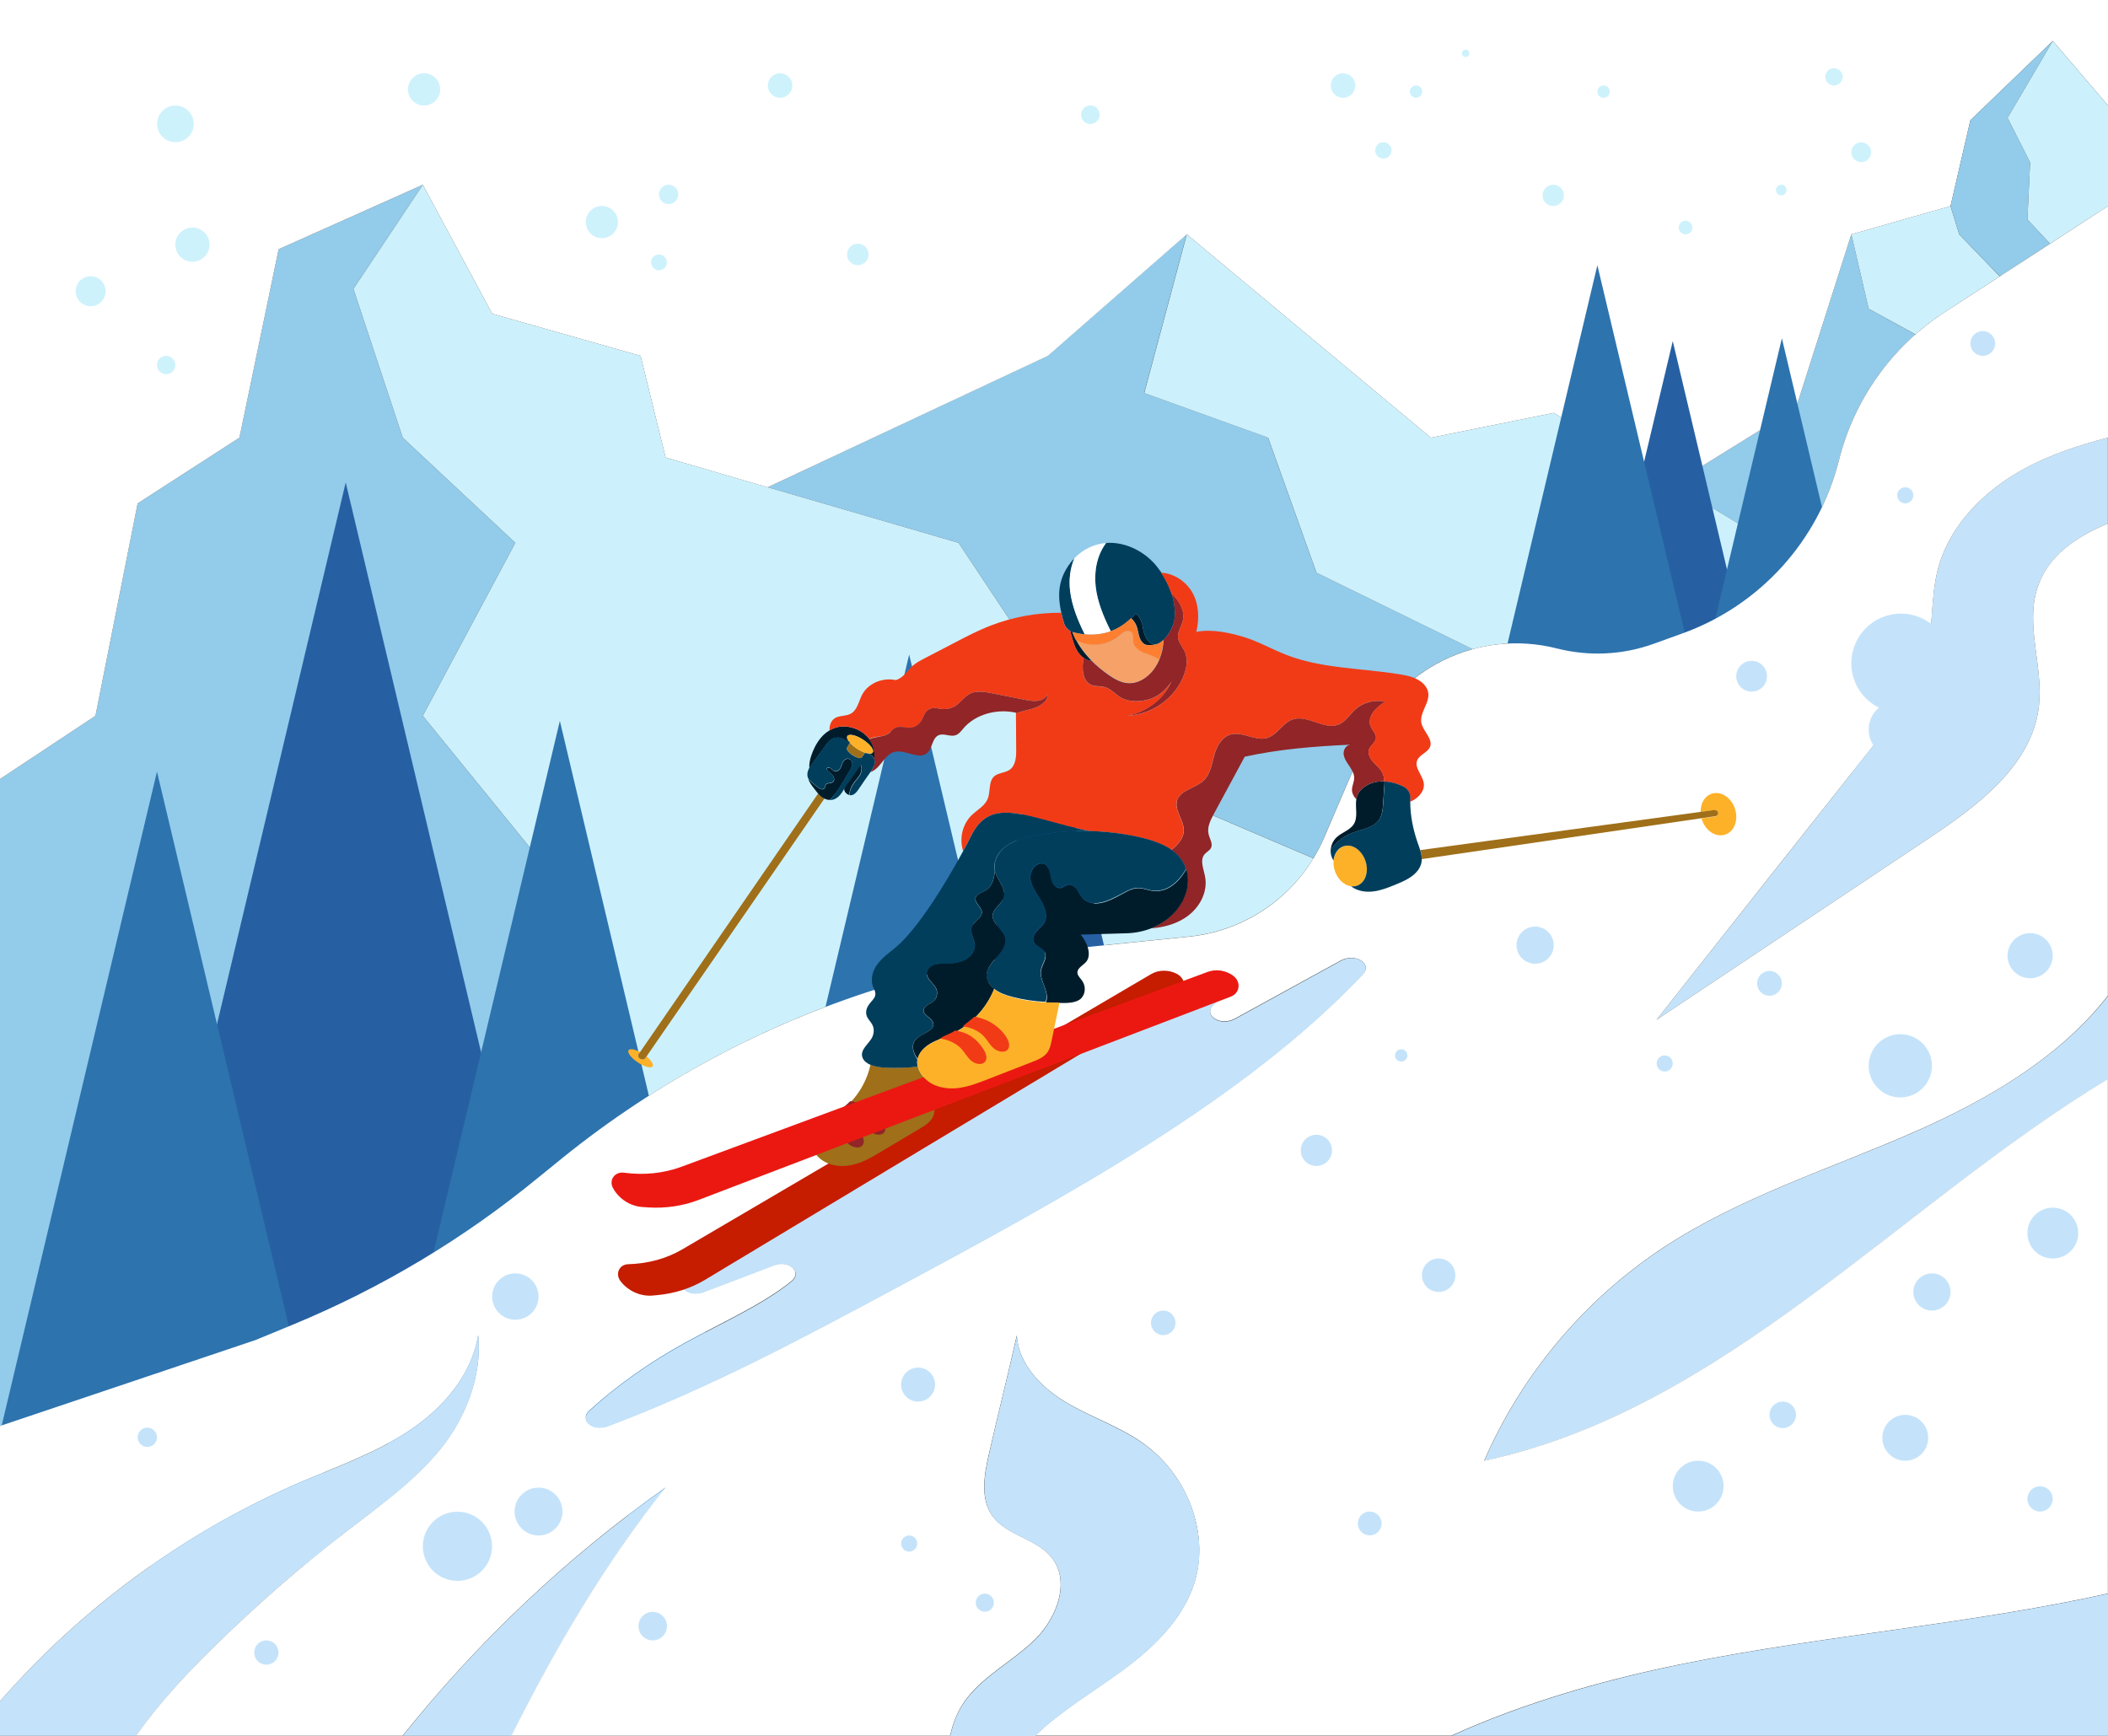 <?xml version="1.0" encoding="utf-8"?>
<!-- Generator: Adobe Illustrator 18.0.0, SVG Export Plug-In . SVG Version: 6.00 Build 0)  -->
<!DOCTYPE svg PUBLIC "-//W3C//DTD SVG 1.1//EN" "http://www.w3.org/Graphics/SVG/1.1/DTD/svg11.dtd">
<svg version="1.1" id="Layer_1" xmlns="http://www.w3.org/2000/svg" xmlns:xlink="http://www.w3.org/1999/xlink" x="0px" y="0px"
	 viewBox="0 0 1700 1400" enable-background="new 0 0 1700 1400" xml:space="preserve">
<rect x="0" y="0" width="1700" height="1400" fill="#333333" stroke="none"/>
<g>
	<defs>
		<rect id="SVGID_3_" width="1700" height="1400"/>
	</defs>
	<clipPath id="SVGID_2_">
		<use xlink:href="#SVGID_3_"  overflow="visible"/>
	</clipPath>
	<g clip-path="url(#SVGID_2_)">
		<g>
			<path fill="#93CBEA" d="M619.1,393L773,437.8l122.7,184.5l163.5,69.9c3.3-5.4,6.2-11,8.7-16.9l32.6-76
				c16.5-38.3,49.1-65.4,87.1-75.8l-126-61.7l-39-108.9l-99.9-36l34.3-128l-112,98L619.1,393z"/>
			<path fill="#93CBEA" d="M472.5,739.3L341,577.3l74.6-139.5L324.8,353L285,233l56-84l-116.3,52l-31.6,152L111,406L77,577.3l-77,51
				v521.8l206-69.3l30.3-12.5c71.4-29.5,138-69.4,197.7-118.5l13.7-11.2c14.6-12,29.7-23.5,45.1-34.4l-77.8-56L472.5,739.3z"/>
			<path fill="#CCF1FC" d="M1153.9,353L957.1,189l-34.3,128l99.9,36l39,108.9l126,61.7c21.6-6,45-6.5,68.1-0.6l0,0
				c25.7,6.5,52.8,5.3,77.8-3.7l23-8.3c35.2-12.6,65.6-34.6,88.4-63L1253,333L1153.9,353z"/>
			<path fill="#CCF1FC" d="M773,437.8L536.8,369l-20.2-82l-119.7-34L341,149l-56,84l39.8,120l90.8,84.8L341,577.3l131.5,161.9
				L415,848.2l77.8,56c62.9-44.4,132-79.4,205.3-103.7v0c53.8-17.8,109.4-29.7,165.8-35.5l95.3-9.7c41.7-4.3,78.5-27.9,100-63
				l-163.5-69.9L773,437.8z"/>
			<g>
				<polygon fill="none" points="1700,85.1 1700,85.1 1700,85.1 				"/>
				<path fill="#93CBEA" d="M1493,189l-44.6,140l-99.4,61.6l95.8,57.5c17.9-22.2,31.1-48.4,38.2-76.9v0
					c9.9-39.5,31.5-74.8,61.7-101.4L1507,249L1493,189z"/>
				<path fill="#CCF1FC" d="M1573,166.2l-80,22.8l14,60l37.7,20.7c7.3-6.5,15.1-12.4,23.4-17.8l44.6-29L1580,189L1573,166.2z"/>
				<polygon fill="#FFFFFF" points="1448.4,329 1493,189 1573,166.2 1589,97 1655.5,33 1700,85.1 1700,0 0,0 0,628.3 77,577.3 
					111,406 193.1,353 224.7,201 341,149 396.9,253 516.6,287 536.8,369 619.1,393 845.1,287 957.1,189 1153.9,353 1253,333 
					1444.8,448 1349,390.6 				"/>
				<polygon fill="#FFFFFF" points="1655.5,33 1700,85.1 1700,85.1 				"/>
				<polygon fill="#93CBEA" points="1637.2,131 1619,95 1655.5,33 1589,97 1573,166.2 1580,189 1612.8,222.9 1653.3,196.5 1635,177 
									"/>
				<polygon fill="#CCF1FC" points="1619,95 1637.2,131 1635,177 1653.3,196.5 1700,166.2 1700,85.1 1655.5,33 				"/>
			</g>
		</g>
		<polygon fill="#2660A3" points="278.8,389.1 106.1,1116 278.8,1116 451.5,1116 		"/>
		<polygon fill="#2D73AE" points="126.6,622.3 -25.5,1262.9 126.6,1262.9 278.8,1262.9 		"/>
		<polygon fill="#2D73AE" points="451.5,581.4 299.3,1222 451.5,1222 603.6,1222 		"/>
		<polygon fill="#2D73AE" points="733.2,527.9 650,878.3 733.2,878.3 816.5,878.3 		"/>
		<polygon fill="#2660A3" points="845.1,572.1 761.8,922.5 845.1,922.5 928.3,922.5 		"/>
		<polygon fill="#2660A3" points="1349,275.1 1265.8,625.4 1349,625.4 1432.2,625.4 		"/>
		<polygon fill="#2D73AE" points="1288.2,213.9 1205,564.3 1288.2,564.3 1371.5,564.3 		"/>
		<polygon fill="#2D73AE" points="1437,272.8 1353.8,623.2 1437,623.2 1520.2,623.2 		"/>
	</g>
	<path clip-path="url(#SVGID_2_)" fill="#C4E3FA" d="M172.2,1328.6c33.6-33.1,69.2-64.1,106.5-92.9c26.2-20.2,53.5-39.5,74.8-64.8
		c21.3-25.3,35.7-61.3,32.1-94.1c-5.1,32.3-28.6,59.2-55.8,77.3c-27.3,18.1-58.5,29-88.6,41.9C149,1235.7,66.1,1296.6,0,1372.1v27.9
		h109.8C127.8,1374.1,149.7,1350.8,172.2,1328.6z"/>
	<path clip-path="url(#SVGID_2_)" fill="#C4E3FA" d="M1562.6,460c-6,23.7-3.3,48.9-9.8,72.4c-6.7,24-22.5,44.3-38,63.8
		c-59.6,75.4-119.2,150.9-178.9,226.3c73.1-48.7,146.2-97.5,219.3-146.2c39.9-26.6,83.7-59.2,89.1-106.9
		c3.6-31.7-11.1-64.7-1.3-95.1c8.4-25.8,31-41.3,56.9-52.1V353c-23,5.9-45.6,13.3-66.5,24.5C1600.6,395.1,1571.7,423.8,1562.6,460z"
		/>
	<path clip-path="url(#SVGID_2_)" fill="#C4E3FA" d="M1546.6,911.8c-69,30.6-142.3,53-205.3,94.6
		c-63.3,41.7-114.1,102.2-144.3,171.8c193.5-41.5,333.9-205.6,503.1-307.9v-67.2C1661.7,852.3,1604.4,886.1,1546.6,911.8z"/>
	<path clip-path="url(#SVGID_2_)" fill="#C4E3FA" d="M324.8,1400h87.7c35.5-70.6,74.9-138.8,124.4-200.2
		C457.2,1256.1,385.6,1323.8,324.8,1400z"/>
	<path clip-path="url(#SVGID_2_)" fill="#FFFFFF" d="M1196.9,1178.1c30.2-69.6,81-130,144.3-171.8c63-41.5,136.3-64,205.3-94.6
		c57.8-25.6,115.1-59.4,153.4-108.7V422.2c-25.9,10.8-48.6,26.2-56.9,52.1c-9.8,30.4,4.9,63.4,1.3,95.1
		c-5.4,47.7-49.2,80.3-89.1,106.9c-73.1,48.7-146.2,97.5-219.3,146.2c59.6-75.4,119.2-150.9,178.9-226.3
		c15.5-19.6,31.3-39.8,38-63.8c6.6-23.5,3.8-48.7,9.8-72.4c9.1-36.2,38-64.9,70.9-82.5c20.9-11.2,43.5-18.6,66.5-24.5V166.2
		l-131.9,85.7c-42.4,27.6-72.8,70.2-85.1,119.3v0c-16.2,64.8-63.7,117.3-126.6,139.8l-23,8.3c-25,9-52.1,10.2-77.8,3.7l0,0
		c-63.5-16.2-129.3,16.3-155.1,76.5l-32.6,76c-19.1,44.4-60.7,75-108.7,79.9l-95.3,9.7c-56.4,5.8-112,17.7-165.8,35.5v0
		c-91.3,30.2-176.2,77-250.4,138.1L434,949.8c-59.7,49.1-126.3,89-197.7,118.5l-30.3,12.5L0,1150.1v222
		c66.1-75.6,149-136.4,241.2-176.2c30.1-12.9,61.3-23.8,88.6-41.9c27.3-18.1,50.7-45,55.8-77.3c3.6,32.9-10.8,68.8-32.1,94.1
		c-21.3,25.3-48.6,44.6-74.8,64.8c-37.3,28.8-72.9,59.8-106.5,92.9c-22.6,22.2-44.4,45.5-62.5,71.4h215
		c60.9-76.2,132.4-143.9,212-200.2c-49.4,61.4-88.9,129.6-124.4,200.2h353.9c2.4-11.1,6.8-21.4,13.1-29.7
		c15-19.5,38.1-30.9,55.6-48.2s28.5-46.7,13.2-65.9c-12.3-15.4-36.5-17.6-47.9-33.7c-9.9-14-6.5-33-2.7-49.7
		c7-30.8,15.6-65,22.5-95.7c1.3,23.7,20.4,42.8,40.9,54.7c20.5,12,43.7,19.4,62.7,33.6c21,15.6,36,39.1,41.4,64.7
		c2.6,12.3,2.9,25.2,0.5,37.5c-6.6,33.2-32.4,59.1-59.7,79.2c-23.8,17.6-49.9,32.6-71,53.1h335.7c60-27.2,125-45.6,189.6-58.5
		c112.6-22.5,228-31.4,339.8-56.1V870.2C1530.8,972.5,1390.4,1136.6,1196.9,1178.1z M1099,785.7
		c-95.1,100.6-238.4,178.8-377.4,253.4c-74.4,39.9-149.5,80.2-231.4,111c-12.2,4.6-23.3-4.8-14.9-12.5
		c22.5-20.5,48.9-39.2,78.1-55.2c28.6-15.7,61.5-30.3,84.7-49c9.4-7.7-1.8-17.7-14.4-12.9c-18.7,7.1-37.4,14.3-56.1,21.4
		c-13.6,5.2-24.7-6.6-13-13.9c81.6-50.7,165.2-103.2,249-148.4c52.2-28.1,105.3-55.4,159.3-81.7c12-5.8,25.1,3.3,16.6,11.5
		c-0.3,0.3-0.6,0.6-0.9,0.9c-8.7,8.6,5.5,17.7,17.3,11.2l85.5-46.9C1093,768.5,1107.1,777.2,1099,785.7z"/>
	<path clip-path="url(#SVGID_2_)" fill="#C4E3FA" d="M1170.6,1400H1700v-114.7c-111.9,24.7-227.3,33.6-339.8,56.1
		C1295.6,1354.4,1230.6,1372.8,1170.6,1400z"/>
	<path clip-path="url(#SVGID_2_)" fill="#C4E3FA" d="M1081.4,774.9L996,821.8c-11.9,6.5-26-2.6-17.3-11.2c0.3-0.3,0.6-0.6,0.9-0.9
		c8.4-8.3-4.7-17.4-16.6-11.5c-54,26.3-107.1,53.6-159.3,81.7c-83.8,45.2-167.4,97.7-249,148.4c-11.7,7.3-0.6,19.1,13,13.9
		c18.7-7.1,37.4-14.3,56.1-21.4c12.6-4.8,23.9,5.2,14.4,12.9c-23.1,18.7-56.1,33.3-84.7,49c-29.2,16-55.6,34.6-78.1,55.2
		c-8.5,7.7,2.7,17.1,14.9,12.5c81.8-30.8,157-71.1,231.4-111c138.9-74.6,282.3-152.7,377.4-253.4
		C1107.1,777.2,1093,768.5,1081.4,774.9z"/>
	<path clip-path="url(#SVGID_2_)" fill="#C4E3FA" d="M965.6,1267.7c2.5-12.4,2.1-25.2-0.5-37.5c-5.3-25.6-20.3-49.1-41.4-64.7
		c-19.1-14.1-42.2-21.6-62.7-33.6c-20.5-12-39.6-31-40.9-54.7c-7,30.8-15.6,65-22.5,95.7c-3.8,16.7-7.1,35.7,2.7,49.7
		c11.4,16.1,35.6,18.3,47.9,33.7c15.3,19.2,4.3,48.6-13.2,65.9s-40.6,28.7-55.6,48.2c-6.4,8.3-10.7,18.6-13.1,29.7h68.6
		c21.1-20.5,47.2-35.6,71-53.1C933.1,1326.8,959,1300.9,965.6,1267.7z"/>
	<g clip-path="url(#SVGID_2_)">
		<path fill="#C61C00" d="M928.4,785.6l-378.1,222c-12.8,7.5-27.8,11.6-43.6,12h0c-7.4,0.2-10.8,7.8-6.2,13.8l0,0
			c6.1,7.9,16.1,12.3,25.7,11.5l4.3-0.4c13.6-1.3,26.4-5.4,37.6-12l382.4-230.1c6.7-4,5.8-13.4-1.7-17.1h0
			C942.3,782,934.4,782.1,928.4,785.6z"/>
		<path fill="#FDB128" d="M506.9,847c1.1-1.5,4.9-0.8,9.3,1.5l-0.9,1.3c-0.9,1.3-0.4,3.1,1,4.1v0c1.4,1,3.3,0.7,4.2-0.6l0.9-1.3
			c3.8,3.2,5.9,6.5,4.9,8c-1.3,1.9-6.7,0.4-12-3.2C509,853.3,505.7,848.9,506.9,847z"/>
		<path fill="#9F6F19" d="M516.3,853.9L516.3,853.9c-1.4-1-1.9-2.8-1-4.1l0.9-1.3l143.5-208.4c1.4,1.7,3.2,3.1,5.2,3.9L521.4,852
			l-0.9,1.3C519.6,854.6,517.8,854.9,516.3,853.9z"/>
		<path fill="#FDB128" d="M1385.6,655.5c-0.3-1.4-1.8-2.3-3.4-2.1l-10.7,1.5c-0.2-7.8,4.2-14.3,10.9-15.2c7.7-1.1,15.5,5.6,17.4,15
			c1.9,9.4-2.8,17.9-10.6,18.9c-7.3,1-14.6-4.9-17-13.5l11-1.6C1384.8,658.2,1385.9,656.9,1385.6,655.5z"/>
		<path fill="#9F6F19" d="M1145.4,685.6l226.1-30.8l10.7-1.5c1.6-0.2,3.1,0.7,3.4,2.1c0.3,1.4-0.8,2.7-2.4,2.9l-11,1.6l-225.6,33
			C1146.7,690.6,1146.2,688.1,1145.4,685.6z"/>
		<path fill="#9F6F19" d="M740.2,860.2c1.3,5.2,5.3,10.2,10.4,13.2c1.2,0.7,2.4,1.3,3.6,1.8c-0.1,5.3-0.2,10.6-0.3,15.8
			c-0.1,3.2-0.1,6.5-1.4,9.5c-2,4.5-6.7,7.4-11.1,10c-10.6,6.3-21.1,12.5-31.6,18.8c-6.2,3.7-12.5,7.4-19.7,9.5
			c-7.1,2.1-15.3,2.4-22.6-0.6c-7.3-3-13.3-9.9-13.4-17c-0.1-5.5,3.2-10.3,7.3-13.8c4.1-3.5,9.1-6.1,13.7-9.2
			c13.8-9.3,23.4-23.5,26.9-39.5c3.8,1.6,8.4,2.1,11.8,2.3C722.7,861.4,731.5,861.2,740.2,860.2z"/>
		<path fill="#001C2B" d="M865.3,510.7c3.3,8.2,8.6,15.7,15.1,22.3c-1,0-2-0.2-3-0.6c-3.9-1.3-6.9-4.4-8.9-7.8
			c-2-3.4-3-7.2-4.1-10.9c-0.5-1.6-0.9-3.3-1.4-4.9c0.6,0.3,1.2,0.6,1.8,0.8C865.1,510,865.2,510.4,865.3,510.7z"/>
		<path fill="#001C2B" d="M922.4,519.1c-2.2-1.7-3.3-4.3-3.9-6.9c-0.7-2.6-1-5.2-2-7.7c-0.9-2.2-2.4-4.2-4.2-5.9
			c1.2-1.2,2.4-2.4,3.5-3.7c4.2,2.7,5.5,8.2,6.1,12.4c0.4,2.4,1.1,4.7,2.3,6.9c2.7,5,6,6.2,9.1,5.2c0,0,0,0.1,0,0.1
			C928.5,520.5,924.5,520.8,922.4,519.1z"/>
		<path fill="#003E5C" d="M947,500.7c-0.7,4-4.2,11-8.5,15.3c-1.6,1.6-3.4,2.8-5.2,3.4c-3.2,1-6.4-0.2-9.1-5.2
			c-1.2-2.2-1.9-4.5-2.3-6.9c-0.6-4.2-1.9-9.7-6.1-12.4c-1.1,1.3-2.3,2.5-3.5,3.7c-4.7,4.5-10.2,8.2-16.4,10.5
			c-5.8-11.5-10.8-23.5-12.2-36c-1.4-12.3,1-25.3,8.4-35.2c15-1.1,30.3,6.5,39.9,17.8c1.6,1.9,3.1,4,4.6,6.1
			C944.2,473.5,949.1,487.8,947,500.7z"/>
		<path fill="#003E5C" d="M874.8,511.6c-3-0.3-6.1-0.8-9-1.6c-0.3-0.1-0.6-0.2-0.8-0.3c-0.6-0.2-1.2-0.5-1.8-0.8
			c-2.5-1.4-4.3-3.7-5.1-6.3c-0.8-2.8-1.6-5.6-2.2-8.4c-2.1-9.3-2.7-18.5,0.4-27.5c2.1-6,5.6-11.7,10.1-16.4
			c-3.4,8.2-4.4,17.5-3.4,26.4C864.5,488.8,869.2,500.4,874.8,511.6z"/>
		<path fill="#FFFFFF" d="M883.5,473.1c1.5,12.5,6.5,24.5,12.2,36c-1.8,0.7-3.6,1.2-5.4,1.6c-5,1.1-10.3,1.4-15.5,0.9
			c-5.6-11.2-10.3-22.8-11.8-34.9c-1.1-8.9-0.1-18.2,3.4-26.4c5.7-5.9,13-10.2,21.4-11.8c1.4-0.3,2.7-0.4,4.1-0.5
			C884.5,447.8,882.1,460.9,883.5,473.1z"/>
		<path fill="#001C2B" d="M702.5,598.2c2.4,4.2,3.2,9.1,2.5,13.7c-0.8-1.7-2.3-3-4-4.1c1.3,0.1,2.4-0.2,2.8-0.9
			c1.4-2-2-6.6-7.7-10.3c-5.6-3.7-11.3-5-12.7-3c-0.8,1.1,0,3.1,1.7,5.2l-4.5-2.5c-3.5-2-7.9-1.8-10.9,0.6c-0.9,0.8-1.8,1.6-2.5,2.6
			c-4,5.5-8.1,11-12.1,16.5c-0.8,1.1-1.7,2.3-2.4,3.5c-0.3-3.4,0.5-7,1.6-10.2c2.7-8,7.3-15.9,14.6-20.2c1.5-0.9,3-1.6,4.7-2.2
			C684.1,583.6,697.1,588.7,702.5,598.2z"/>
		<path fill="#FDB128" d="M1085.3,682.1c7.2-1,14.6,5.5,16.6,14.5c2,9-2.3,17.2-9.4,18.2c-0.9,0.1-1.8,0.1-2.8,0
			c-6.2-0.7-12-6.7-13.8-14.5c-0.5-2.2-0.6-4.3-0.4-6.3C1076.2,687.8,1079.9,682.9,1085.3,682.1z"/>
		<path fill="#9F6F19" d="M697.6,607.1l-2.6,3.7c-0.8,1.2-4.2,0.4-7.5-1.8c-3.3-2.2-5.3-4.9-4.5-6.1l2.6-3.7
			c1.4,1.5,3.3,3.2,5.5,4.6C693.3,605.3,695.6,606.4,697.6,607.1z"/>
		<path fill="#FDB128" d="M683.4,593.6c1.4-2,7.1-0.7,12.7,3c5.6,3.7,9.1,8.3,7.7,10.3c-0.5,0.7-1.5,1-2.8,0.9c-1,0-2.1-0.3-3.4-0.7
			c-2-0.7-4.3-1.7-6.5-3.2c-2.3-1.5-4.1-3.1-5.5-4.6c-0.1-0.2-0.3-0.3-0.4-0.5C683.4,596.7,682.6,594.7,683.4,593.6z"/>
		<g>
			<path fill="#912527" d="M954.7,669.6c0-8.3-8.1-16.5-5.3-24.4c2.8-7.9,14.3-9.4,20.8-15.2c5.9-5.3,7.1-13.5,9.1-20.9
				c2-7.4,6.4-15.5,14.6-17c9-1.6,18.3,5.4,27.2,3.3c9.2-2.1,13.1-12.9,22.2-15.4c11.5-3.2,24.3,8.4,35.6,4.6
				c6.2-2.1,9.5-8.2,14.2-12.5c6.2-5.6,15.1-7.9,23.9-6.3c-3.5,2.5-7.1,5.1-9.6,8.5c-2.5,3.4-3.7,7.8-2,11.6c1.4,3.2,4.6,6,4.3,9.4
				c-0.3,3.5-4.4,5.8-5.6,9.1c-1.2,3.3,0.7,7,3.1,9.8c2.4,2.8,5.5,5.2,7.3,8.4c1.4,2.4,1.9,5,1.8,7.6c-0.9,0-1.7-0.1-2.6,0
				c-8.5,0.3-17.1,4.9-19.4,12.3c-0.2,0.7-0.4,1.4-0.5,2.1c-2.1-2.1-3.4-4.6-3.5-7.3c-0.1-3.5,1.9-6.7,1.8-10.2
				c-0.1-3.4-2.1-6.5-4-9.4c-2-2.9-4.1-6-4.5-9.3c-0.4-3.4,1.6-7.2,5.3-7.8c-29,1.3-57.4,3.6-85.1,9.7c-8.2,15.5-16.8,30.9-25,46.3
				c-2.7,5.1-5.5,10.7-4.1,16.3c0.9,3.7,3.6,7.6,1.9,11c-1.1,2.1-3.5,3.2-5.1,5c-4,4.6-1,11.5,0.2,17.4c3,14-5.4,28.1-18.2,35.3
				c-7.5,4.3-16.3,6.5-25.3,7.1c10.5-4.1,19.3-11.3,24.8-20.9c0.5-0.9,1-1.8,1.4-2.7c4.7-9.9,5-22.2-1.6-31.7
				c-2.2-3.1-5-5.7-8.1-7.9C950,681.2,954.7,676,954.7,669.6z"/>
			<path fill="#912527" d="M952.9,503.6c-1.5,3.7-3.5,7.5-2.8,11.4c0.7,3.6,3.4,6.6,5.1,10c2.2,4.7,2.2,10,1,14.8
				c-5.1,20.2-24.5,36.2-47,37.4c15.9-3.1,29.6-13.8,35.6-27.7c-4.7,7.2-11.3,13.1-20.1,15c-7.8,1.7-16.6,1.6-23.1-3.5
				c-3.5-2.7-6.8-5.9-11.1-7c-3.1-0.8-6.4-0.4-9.5-1.3c-8.5-2.7-8.7-15-7-22.1c1.1,0.7,2.2,1.4,3.4,1.8c1,0.3,2,0.5,3,0.6
				c4.1,4.2,8.8,7.9,13.7,11.4c4.6,3.2,9.8,6.2,15.6,6.6c8.5,0.5,16-4.8,20.7-11.1c5.2-7,7.7-15.4,8-23.9c4.4-4.3,7.9-11.3,8.5-15.3
				c1.2-7,0.2-14.5-2.1-21.8c1.8,1.5,3.4,3.3,4.8,5.2C953.9,490.3,955.8,496.7,952.9,503.6z"/>
			<path fill="#F13B17" d="M669,588.3c-0.1-3.5,1.3-7.2,4.3-9.1c3.6-2.2,8.6-1.5,12.4-3.4c5.7-2.8,6.7-10,9.5-15.4
				c4.7-9.1,16.3-14.2,27.1-11.9c6.2-1.6,9-7.3,13.6-11.4c3-2.7,6.7-4.6,10.4-6.5c7.7-4,15.4-8,23.1-12c9.7-5.1,19.5-10.2,29.9-14.2
				c17.7-6.8,37-10.3,56.5-10.2c0.6,2.8,1.4,5.6,2.2,8.4c0.8,2.6,2.6,4.9,5.1,6.3c0.5,1.6,0.9,3.3,1.4,4.9c1,3.7,2.1,7.5,4.1,10.9
				c1.3,2.3,3.2,4.4,5.4,6c-1.8,7.1-1.6,19.4,7,22.1c3,1,6.4,0.6,9.5,1.3c4.3,1.1,7.7,4.3,11.1,7c6.5,5,15.2,5.2,23.1,3.5
				c8.9-1.9,15.4-7.8,20.1-15c-6,14-19.7,24.6-35.6,27.7c22.5-1.2,41.9-17.3,47-37.4c1.2-4.9,1.3-10.2-1-14.8
				c-1.6-3.4-4.4-6.4-5.1-10c-0.7-3.9,1.2-7.7,2.8-11.4c2.9-6.9,1-13.3-3.3-19.5c-1.4-1.9-3-3.7-4.8-5.2c-2-6-4.9-11.8-8.5-17.1
				c10.2,0.4,20,7,25,15.5c5.7,9.8,6,21.6,3.5,32.2c12.1-2.4,26.7,0.6,38.7,4.3c11.7,3.6,22.3,9.8,33.7,14.2
				c28.5,11.2,60.5,10.7,91.3,15.7c4.9,0.8,9.9,1.7,14.2,4c4.4,2.2,8.1,5.9,9,10.3c1.8,8.6-7.2,16.6-5.4,25.1
				c1.5,6.8,9.6,12.9,6.9,19.3c-1.9,4.4-8.2,6.1-10.2,10.5c-2.7,6,4.2,12.1,5.2,18.6c0.9,6-3.8,11.6-9.6,14.4
				c-0.5,0.2-0.9,0.4-1.4,0.6c0-1,0-2.1,0.1-3.1c0.2-4-2.3-7.7-6.3-9.5c-4.7-2.1-9.7-3.5-14.8-3.8c0.1-2.6-0.4-5.1-1.8-7.6
				c-1.8-3.2-4.8-5.6-7.3-8.4c-2.4-2.8-4.3-6.5-3.1-9.8c1.2-3.3,5.2-5.6,5.6-9.1c0.3-3.4-2.9-6.2-4.3-9.4c-1.6-3.9-0.4-8.3,2-11.6
				c2.5-3.4,6-6,9.6-8.5c-8.8-1.6-17.7,0.6-23.9,6.3c-4.7,4.3-7.9,10.4-14.2,12.5c-11.3,3.9-24.1-7.8-35.6-4.6
				c-9.1,2.5-13,13.3-22.2,15.4c-8.9,2.1-18.2-5-27.2-3.3c-8.2,1.5-12.6,9.6-14.6,17c-2,7.4-3.2,15.6-9.1,20.9
				c-6.5,5.8-18,7.3-20.8,15.2c-2.8,7.8,5.3,16,5.3,24.4c0,6.4-4.6,11.6-10,15.8c-7.3-5.1-16.6-8.1-25.6-10.1
				c-13.3-3-26.9-4.7-40.4-5c-49.8-10.2-78.6-29.2-95.2,3.4c-1.9,3.7-4.2,8.1-6.7,12.8c-3.2-10.3-0.6-21.9,7.2-29.3
				c4.3-4.1,10.2-7.2,12.5-12.6c2.7-6.2,0.4-14.7,5.9-18.9c3.2-2.4,7.9-2.4,11.4-4.5c5.4-3.3,5.9-10.5,5.8-16.7
				c-0.1-9.7-0.2-19.5-0.2-29.2c3.5-1.5,7.6-2.3,11.3-3.2c6.9-1.7,14.6-5.8,14.4-12.6c-1,3.2-4.5,5.2-8.1,5.7
				c-3.6,0.5-7.2-0.2-10.8-0.9c-8.7-1.7-17.5-3.4-26.2-5.2c-5.6-1.1-11.7-2.2-16.8,0c-5.1,2.2-8.1,7.4-12.7,10.3
				c-4,2.6-9.3,3.1-14.1,1.9c-5-1.2-10,1.5-11.3,6c-0.1,0.3-0.2,0.6-0.3,1c-1.5,4.3-5.2,8.2-10,8.7c-4.1,0.4-8.5-1.5-12.2,0
				c-2.6,1.1-4.2,3.5-6.5,5c-2.8,1.7-6.4,1.8-9.7,2.4c-1.9,0.3-3.6,0.8-5.3,1.5c-6.1-8-17.7-12-27.2-9c-1.7,0.5-3.3,1.3-4.7,2.2
				C669,588.8,669,588.6,669,588.3z"/>
			<path fill="#912527" d="M716,592c2.4-1.4,3.9-3.9,6.5-5c3.7-1.5,8.2,0.4,12.2,0c4.8-0.5,8.5-4.4,10-8.7c0.1-0.3,0.2-0.6,0.3-1
				c1.3-4.6,6.3-7.3,11.3-6c4.8,1.2,10.1,0.6,14.1-1.9c4.6-3,7.6-8.1,12.7-10.3c5.1-2.2,11.2-1.1,16.8,0c8.7,1.7,17.4,3.4,26.2,5.2
				c3.6,0.7,7.2,1.4,10.8,0.9c3.6-0.5,7-2.5,8.1-5.7c0.3,6.8-7.5,10.9-14.4,12.6c-3.7,0.9-7.8,1.8-11.3,3.2c0-0.2,0-0.4,0-0.5
				c-15.5-3.5-32.9,1.4-42.4,12.7c-1.9,2.2-3.7,4.8-6.7,5.6c-4,1.1-8.6-1.6-12.6-0.4c-6.2,2-5.3,11.2-10.4,15
				c-6.7,4.9-16.9-3.1-25.3-1.4c-8.3,1.7-10.9,11.9-18.3,15.7c-0.5,0.3-1.1,0.5-1.6,0.7c0.1-0.2,0.3-0.4,0.4-0.6
				c1.9-2.8,3.9-6.1,2.7-9.4c-0.1-0.2-0.2-0.3-0.2-0.5c0.7-4.6-0.1-9.4-2.5-13.7c-0.5-0.8-1-1.6-1.5-2.3c1.7-0.7,3.5-1.2,5.3-1.5
				C709.6,593.8,713.2,593.8,716,592z"/>
		</g>
		<g>
			<path fill="#F5A167" d="M902.9,512.7c1.4-1.2,2.7-2.5,4.4-3.3c1.7-0.8,4-0.9,5.4,0.3c2.3,1.9,1.1,5.3,1.5,8
				c0.6,4.2,4.8,7.1,8.9,8.8c4,1.7,8.5,2.7,11.9,5.2c-1.2,2.8-2.7,5.5-4.5,8c-4.6,6.3-12.2,11.6-20.7,11.1c-5.8-0.4-11-3.4-15.6-6.6
				c-4.9-3.4-9.5-7.2-13.7-11.4c-5.1-5.1-9.5-10.8-12.7-17c3.6,2,7.7,3.2,11.8,3.7C888,520.6,896.8,518,902.9,512.7z"/>
			<path fill="#FF7F30" d="M864.9,509.7c0.3,0.1,0.5,0.2,0.8,0.3c3,0.8,6,1.4,9,1.6c5.2,0.5,10.4,0.2,15.5-0.9
				c1.9-0.4,3.7-0.9,5.4-1.6c6.2-2.3,11.8-6,16.4-10.5c1.9,1.6,3.3,3.7,4.2,5.9c1,2.5,1.3,5.1,2,7.7c0.7,2.6,1.8,5.2,3.9,6.9
				c2.2,1.7,6.1,1.5,10.9,0.4c0,0,0-0.1,0-0.1c1.8-0.5,3.5-1.8,5.2-3.4c-0.2,5.4-1.3,10.8-3.5,15.8c-3.5-2.5-7.9-3.6-11.9-5.2
				c-4.2-1.7-8.4-4.7-8.9-8.8c-0.4-2.8,0.8-6.1-1.5-8c-1.4-1.2-3.7-1.1-5.4-0.3c-1.7,0.8-3,2.1-4.4,3.3c-6.2,5.3-14.9,7.9-23.3,7
				c-4.1-0.4-8.2-1.7-11.8-3.7c-0.9-1.7-1.7-3.5-2.4-5.3C865.2,510.4,865.1,510,864.9,509.7z"/>
		</g>
		<g>
			<path fill="#001C2B" d="M839.6,782.5c1-5.1,5.7-10.2,2.7-14.9c-2-3-6.4-4.2-8.2-7.2c-1.8-3-0.4-6.6,1.8-9.1
				c2.1-2.5,5-4.6,6.5-7.5c2.8-5.3,0.3-12-2.9-17.5c-3.3-5.5-7.4-10.8-8.4-16.9c-0.9-6.1,3.1-13.2,9.7-12.9
				c4.4,0.2,6.2,6.8,6.8,10.9c0.6,4.1,3.1,9.4,7.5,8.9c2.4-0.3,4.1-2.4,6.5-2.7c3-0.5,5.8,1.9,7.4,4.4c1.6,2.5,2.7,5.3,5,7.3
				c10.3,8.6,25.3-1.4,33.8-5.8c2.7-1.4,5.6-2.8,8.8-3.1c3.4-0.3,6.8,0.7,10.2,1.6c13.1,3.3,23.4-5.5,29.9-17
				c2.5,7.9,1.4,16.7-2.1,24.1c-0.4,0.9-0.9,1.9-1.4,2.7c-5.4,9.6-14.2,16.7-24.8,20.9c-6.1,2.4-12.8,3.8-19.8,4
				c-12.4,0.4-24.8,0.8-37.1,1.1c4.9,5.5,9.5,16.5,4.2,22.2c-2.6,2.8-7.1,4.9-6.8,8.7c0.2,2.4,2.4,4.2,3.8,6.3
				c3.1,4.4,2.8,10.5-0.8,14.2c-3.7,3.7-10.9,3.9-17.4,3.7c-2.4-0.1-4.7-0.2-6.7-0.2c-1.4,0-2.9,0-4.3-0.1c0.5-1.4,0.8-2.8,0.8-4.3
				C844.2,796.7,838.2,789.6,839.6,782.5z"/>
			<path fill="#003E5C" d="M804.2,771.7c4.2-4.5,8.2-10.3,6.2-16.3c-2.1-6.2-10.1-10.6-9.9-16.9c0.2-6,7.6-9.2,9.1-14.9
				c1.9-6.8-5-13.4-7-20.4c-2.1-7.5,1.8-15.3,7.9-20.1c6.2-4.8,14.2-7.1,22.2-8.8c14.9-3.1,30.4-4.5,46-4.1c13.5,0.4,27.1,2,40.4,5
				c12.8,2.9,26.4,7.7,33.7,18c1.7,2.4,2.9,4.9,3.7,7.5c-6.5,11.5-16.8,20.3-29.9,17c-3.3-0.9-6.8-1.9-10.2-1.6
				c-3.2,0.3-6,1.7-8.8,3.1c-8.5,4.3-23.5,14.3-33.8,5.8c-2.3-2-3.4-4.8-5-7.3c-1.6-2.5-4.5-4.9-7.4-4.4c-2.4,0.4-4.1,2.5-6.5,2.7
				c-4.4,0.5-6.9-4.8-7.5-8.9c-0.6-4.1-2.3-10.7-6.8-10.9c-6.6-0.2-10.7,6.8-9.7,12.9c0.9,6.1,5.1,11.4,8.4,16.9
				c3.3,5.5,5.7,12.1,2.9,17.5c-1.5,2.9-4.4,5-6.5,7.5c-2.1,2.5-3.5,6.1-1.8,9.1c1.8,3.1,6.3,4.2,8.2,7.2c3,4.7-1.7,9.8-2.7,14.9
				c-1.4,7.1,4.6,14.2,4.6,21.5c0,1.5-0.3,3-0.8,4.3c-9-0.4-18-1.7-26.8-4c-5.3-1.4-10.7-3.2-14.9-6.7c-0.6-0.5-1.3-1.1-1.8-1.7
				c-1.4-1.4-2.5-3.1-3.3-4.8C793.4,783.2,799.2,777.2,804.2,771.7z"/>
		</g>
		<g>
			<path fill="#003E5C" d="M703.6,836.1c1.2-2.9,1.5-6.4,0-9.4c-1.2-2.5-3.5-4.5-4.5-7c-1.2-2.9-0.5-6,1-8.5
				c2.9-4.9,8.2-6.9,4.7-13.7c-3.3-6.3-1.5-13.8,2.4-19.3c3.9-5.5,9.6-9.6,14.9-13.9c17.8-14.7,40.6-51.9,54.6-77.8
				c2.6-4.7,4.8-9,6.7-12.8c16.6-32.7,45.4-13.6,95.2-3.4c-15.6-0.4-31.1,0.9-46,4.1c-8,1.7-16,4-22.2,8.8
				c-5.9,4.6-9.7,11.9-8.1,19.2c-0.2,1.3-0.3,2.6-0.6,3.9c-0.8,4.5-2.4,9.1-6.4,11.6c-3.3,2.1-8.3,3.1-8.7,6.8
				c-0.4,3.8,4.5,6.7,5.1,10.5c0.8,5.2-6.6,7.8-8.2,12.7c-1.5,4.5,2.2,9.3,2.6,14c0.4,4.9-2.7,9.4-7.1,11.9
				c-4.3,2.5-9.6,3.2-14.9,3.4c-3.6,0.1-7.3-0.1-10.7,1c-3.3,1.1-6.3,3.8-6.1,7.2c0.2,4.4,5.2,7.4,7.3,11.4c1.6,3,1.2,6.5-0.4,9.1
				c-1.9,3.1-5.5,3.5-7.9,6c-5,5.2,3.2,7.8,5.6,11.9c2.5,4.2-1.4,6.8-4.6,8.8c-4.4,2.7-10.2,4.8-11,10.2c-0.6,3.9,1.3,8,3.5,11.7
				c0,0.1,0,0.1,0,0.2c-0.3,1.9-0.2,3.8,0.3,5.6c-8.7,1-17.5,1.2-26.3,0.8c-3.4-0.2-8-0.7-11.8-2.3c-2.9-1.2-5.3-3-6.4-5.7
				C693,846.5,701.5,841.3,703.6,836.1z"/>
			<path fill="#001C2B" d="M736.4,842.7c0.9-5.5,6.6-7.6,11-10.2c3.2-2,7.1-4.6,4.6-8.8c-2.4-4.1-10.6-6.6-5.6-11.9
				c2.4-2.5,6-2.9,7.9-6c1.7-2.7,2-6.2,0.4-9.1c-2.2-4-7.1-7-7.3-11.4c-0.2-3.4,2.7-6.1,6.1-7.2c3.3-1.1,7.1-0.9,10.7-1
				c5.2-0.1,10.5-0.9,14.9-3.4c4.3-2.5,7.5-7,7.1-11.9c-0.4-4.8-4.1-9.6-2.6-14c1.6-4.9,9-7.5,8.2-12.7c-0.6-3.8-5.5-6.7-5.1-10.5
				c0.4-3.7,5.4-4.7,8.7-6.8c3.9-2.5,5.6-7.1,6.4-11.6c0.2-1.3,0.4-2.6,0.6-3.9c0.1,0.3,0.1,0.6,0.2,0.9c2,7,8.9,13.6,7,20.4
				c-1.6,5.7-9,9-9.1,14.9c-0.2,6.3,7.8,10.7,9.9,16.9c2,6-2.1,11.8-6.2,16.3c-5,5.4-10.7,11.4-7.5,19.3c0.7,1.8,1.9,3.4,3.3,4.8
				c0.6,0.6,1.2,1.2,1.8,1.7c-6.4,16.2-19.3,29.7-35.9,37.2c-5.3,2.4-10.9,4.2-15.8,7.1c-4.8,2.9-9,7.1-10,12.4
				C737.7,850.7,735.8,846.6,736.4,842.7z"/>
		</g>
		<g>
			<path fill="#001C2B" d="M1111.6,662c-4.6,5.8-13.5,6.9-20.8,9.7c-7.3,2.8-13.4,7.6-17.6,13.6c0.2-3.8,2-7.5,4.9-10.2
				c4.1-3.7,10.3-5.5,13.4-10c4-5.8,1.2-13.6,2.3-20.5c0.1-0.7,0.3-1.4,0.5-2.1c2.3-7.3,10.9-12,19.4-12.3c1,0,1.9,0,2.9,0.1
				c-0.4,5.9-0.8,11.9-1.2,17.8C1115.1,652.9,1114.7,658.1,1111.6,662z"/>
			<path fill="#003E5C" d="M1090.8,671.6c7.3-2.8,16.1-3.9,20.8-9.7c3.1-3.9,3.6-9,3.9-13.9c0.4-5.9,0.8-11.9,1.2-17.8
				c5,0.3,9.8,1.7,14.4,3.8c4,1.8,6.5,5.5,6.3,9.5c0,1-0.1,2.1-0.1,3.1c0,11,2.2,22.1,5.8,32.6c0.7,2.1,1.6,4.3,2.2,6.4
				c0.8,2.5,1.3,5,1.3,7.5c0,0.7-0.1,1.5-0.2,2.2c-0.8,4.8-4.2,8.9-8.4,11.8c-4.2,3-9.1,4.9-13.9,6.9c-5.3,2.1-10.6,4.2-16.3,4.9
				c-5.7,0.8-12,0-16.8-3.1c-0.5-0.3-0.9-0.7-1.4-1c0.9,0.1,1.8,0.1,2.8,0c7.2-1,11.4-9.1,9.4-18.2c-2-9-9.4-15.6-16.6-14.5
				c-5.4,0.8-9.2,5.7-9.8,11.9c-1-1.6-1.8-3.4-2.1-5.2c-0.2-1.2-0.3-2.4-0.2-3.6C1077.4,679.2,1083.5,674.4,1090.8,671.6z"/>
		</g>
		<g>
			<path fill="#003E5C" d="M681,635.2l-0.1,1.8C680.8,636.4,680.8,635.8,681,635.2z"/>
			<path fill="#001C2B" d="M693.1,625.4c-1.6,2.6-3.9,4.7-5.5,7.3c-1.6,2.5-2.5,5.4-2.8,8.4c-2-0.4-3.6-2.2-4-4.1l0.1-1.8l13-18.6
				C695.4,619.5,694.7,622.8,693.1,625.4z"/>
			<path fill="#001C2B" d="M660.1,635.4c1.4,0.9,3.3,1.8,4.5,0.8c1-0.8,0.7-2.5,1.5-3.4c1.2-1.5,3.9-0.8,5.5-1.9
				c1.5-1,1.4-3.3,0.4-4.8c-1-1.6-2.6-2.7-4-4c-0.7-0.6-1.4-1.4-1.1-2.2c0.4-1,2-0.9,3-0.2c1,0.7,1.7,1.7,2.8,2.2
				c1.9,0.8,3.9-0.4,4.9-2c1-1.6,1.3-3.5,2.2-5.2c0.9-1.7,2.7-3.1,4.7-2.6c1.9,0.4,3,2.5,2.9,4.3c-0.1,1.8-1,3.4-1.9,4.9
				c-1.7,2.9-3.4,5.7-5.1,8.6c-3.3,5.5-6.7,11-11.4,15.3c-1.2-0.1-2.4-0.3-3.7-0.9c-0.1,0-0.1-0.1-0.2-0.1c-2-0.9-3.8-2.2-5.2-3.9
				c-0.2-0.3-0.4-0.5-0.6-0.8c-2.6-3.5-6.4-7.4-7.6-11.8C654,630.6,656.8,633.2,660.1,635.4z"/>
			<path fill="#003E5C" d="M680.3,629.7c1.7-2.9,3.4-5.7,5.1-8.6c0.9-1.5,1.8-3.1,1.9-4.9c0.1-1.8-1.1-3.8-2.9-4.3
				c-2-0.5-3.8,1-4.7,2.6c-0.9,1.7-1.2,3.6-2.2,5.2c-1,1.6-3.1,2.8-4.9,2c-1.1-0.5-1.8-1.5-2.8-2.2c-1-0.7-2.7-0.8-3,0.2
				c-0.3,0.8,0.4,1.6,1.1,2.2c1.4,1.3,3,2.4,4,4c1,1.6,1.1,3.8-0.4,4.8c-1.6,1.1-4.3,0.4-5.5,1.9c-0.8,1-0.5,2.6-1.5,3.4
				c-1.2,1-3.1,0.2-4.5-0.8c-3.2-2.2-6.1-4.9-8.5-7.9c-0.3-1-0.4-2-0.4-3.1c0.1-1.8,0.8-3.4,1.6-5c0.7-1.2,1.5-2.4,2.4-3.5
				c4-5.5,8.1-11,12.1-16.5c0.7-1,1.5-1.8,2.5-2.6c2.9-2.4,7.3-2.6,10.9-0.6l4.5,2.5c0.1,0.2,0.3,0.3,0.4,0.5L683,603
				c-0.8,1.2,1.2,3.9,4.5,6.1c3.3,2.2,6.7,2.9,7.5,1.8l2.6-3.7c1.3,0.4,2.4,0.6,3.4,0.7c1.7,1.1,3.2,2.4,4,4.1
				c0.1,0.2,0.2,0.3,0.2,0.5c1.2,3.3-0.8,6.6-2.7,9.4c-0.1,0.2-0.3,0.4-0.4,0.6c-3.3,4.7-6.6,9.4-9.8,14.2c-1.5,2.2-3.5,4.7-6.4,4.7
				c-0.3,0-0.6,0-0.9-0.1c0.2-3,1.2-5.9,2.8-8.4c1.6-2.6,3.9-4.7,5.5-7.3c1.6-2.6,2.2-5.9,0.9-8.8l-13,18.6
				c-2.5,4.8-6.1,10.1-12.1,9.8C673.6,640.8,677,635.2,680.3,629.7z"/>
		</g>
		<path fill="#912527" d="M676.9,896.1c5.8,0.4,13.1,3.4,17.2,7.6c2.8,2.9,4.7,6.4,7.8,8.9c3.1,2.5,8.2,3.7,10.8,1.1
			c2.5-2.5,1-6.9-1.2-10.1c-5.7-8.3-15.6-14.2-25.8-15.5C683.2,890.7,679.4,893.6,676.9,896.1z"/>
		<path fill="#912527" d="M659.7,906.4c5.8,0.4,13.1,3.4,17.1,7.6c2.7,2.9,4.7,6.4,7.8,8.9c3.1,2.5,8.2,3.7,10.7,1.1
			c2.5-2.5,1-6.9-1.2-10.1c-5.7-8.3-12.9-13.2-23.1-14.5C668.5,902,662.2,903.8,659.7,906.4z"/>
		<path fill="#EB1812" d="M973.8,783.9L549.6,941c-14.4,5.3-30.3,7-46.4,4.8h0c-7.5-1-12.4,6-8.8,12.5h0c4.7,8.6,14,14.6,23.8,15.2
			l4.4,0.3c14,0.9,27.7-1.1,40.2-5.8l429.8-164.2c7.5-2.9,8.5-12.2,1.7-17h0C988.4,782.5,980.5,781.4,973.8,783.9z"/>
		<path fill="#FDB128" d="M740.2,860.2c-0.5-1.9-0.6-3.8-0.3-5.6c0.9-5.4,5.2-9.7,10.1-12.6c4.9-2.9,10.5-4.7,15.8-7.1
			c16.6-7.5,29.5-21,35.9-37.2c4.3,3.5,9.6,5.3,14.9,6.7c10.2,2.7,20.7,4.1,31.1,4.1c2,0,4.3,0.1,6.7,0.2
			c-2.1,10.2-4.2,20.4-6.3,30.6c-0.7,3.2-1.4,6.5-3.2,9.2c-2.9,4.2-8.2,6.4-13.3,8.3c-12,4.7-24,9.3-36,14c-7.1,2.8-14.3,5.5-22,6.6
			c-6.4,0.9-13.3,0.4-19.5-2.1c-1.2-0.5-2.4-1.1-3.6-1.8C745.5,870.4,741.5,865.4,740.2,860.2z"/>
		<path fill="#F13B17" d="M776.4,827.8c6,0.5,13.4,3.8,17.3,8.3c2.7,3,4.5,6.7,7.6,9.3c3.1,2.7,8.3,4,11,1.5c2.7-2.5,1.4-7-0.7-10.4
			c-5.4-8.6-15.3-15-25.8-16.5C783.2,822.4,779.2,825.3,776.4,827.8z"/>
		<path fill="#F13B17" d="M758.1,837.7c6,0.5,13.3,3.8,17.3,8.3c2.7,3,4.5,6.6,7.6,9.3c3.1,2.7,8.2,4,11,1.5c2.7-2.5,1.4-7-0.7-10.3
			c-5.4-8.6-12.7-13.9-23.1-15.4C767.5,833.5,760.8,835.2,758.1,837.7z"/>
	</g>
	<g clip-path="url(#SVGID_2_)">
		<circle fill="#C4E3FA" cx="1061.6" cy="927.8" r="12.6"/>
		<circle fill="#C4E3FA" cx="1130" cy="851.2" r="5"/>
		<circle fill="#C4E3FA" cx="1238" cy="762.3" r="15"/>
		<circle fill="#C4E3FA" cx="1342.5" cy="857.7" r="6.5"/>
		<circle fill="#C4E3FA" cx="1427" cy="793.1" r="10"/>
		<circle fill="#C4E3FA" cx="938.1" cy="1066.9" r="9.9"/>
		<circle fill="#C4E3FA" cx="740.4" cy="1116.7" r="13.7"/>
		<circle fill="#C4E3FA" cx="733.2" cy="1244.9" r="6.5"/>
		<circle fill="#C4E3FA" cx="794.2" cy="1292.6" r="7.3"/>
		<circle fill="#C4E3FA" cx="526.4" cy="1311.5" r="11.5"/>
		<circle fill="#C4E3FA" cx="434.3" cy="1219.1" r="19.3"/>
		<circle fill="#C4E3FA" cx="368.9" cy="1247.1" r="27.9"/>
		<circle fill="#C4E3FA" cx="118.8" cy="1159.2" r="7.8"/>
		<circle fill="#C4E3FA" cx="214.8" cy="1332.8" r="9.8"/>
		<circle fill="#C4E3FA" cx="415.6" cy="1045.7" r="18.7"/>
		<circle fill="#C4E3FA" cx="1369.5" cy="1198.6" r="20.5"/>
		<circle fill="#C4E3FA" cx="1437.7" cy="1141.1" r="10.7"/>
		<circle fill="#C4E3FA" cx="1536.5" cy="1159.6" r="18.5"/>
		<circle fill="#C4E3FA" cx="1558" cy="1042" r="15"/>
		<circle fill="#C4E3FA" cx="1655.5" cy="994.5" r="20.5"/>
		<circle fill="#C4E3FA" cx="1645.2" cy="1208.9" r="10.2"/>
		<circle fill="#C4E3FA" cx="1104.6" cy="1228.7" r="9.6"/>
		<circle fill="#C4E3FA" cx="1160.2" cy="1028.5" r="13.5"/>
		<circle fill="#C4E3FA" cx="1532.5" cy="859.6" r="25.5"/>
		<circle fill="#C4E3FA" cx="1637.2" cy="770.8" r="18.2"/>
		<circle fill="#C4E3FA" cx="1533" cy="534.9" r="40"/>
		<circle fill="#C4E3FA" cx="1412.6" cy="545.4" r="12.4"/>
		<circle fill="#C4E3FA" cx="1530" cy="588.4" r="23"/>
		<circle fill="#C4E3FA" cx="1536.5" cy="399.5" r="6.5"/>
		<circle fill="#C4E3FA" cx="1599" cy="277" r="10"/>
	</g>
	<circle clip-path="url(#SVGID_2_)" fill="#CEF2FC" cx="141.5" cy="99.9" r="14.8"/>
	<circle clip-path="url(#SVGID_2_)" fill="#CEF2FC" cx="342" cy="72.1" r="13"/>
	<circle clip-path="url(#SVGID_2_)" fill="#CEF2FC" cx="485.4" cy="179.1" r="13"/>
	<circle clip-path="url(#SVGID_2_)" fill="#CEF2FC" cx="629.1" cy="69" r="9.9"/>
	<circle clip-path="url(#SVGID_2_)" fill="#CEF2FC" cx="691.8" cy="205.2" r="8.7"/>
	<circle clip-path="url(#SVGID_2_)" fill="#CEF2FC" cx="879.3" cy="92.5" r="7.5"/>
	<circle clip-path="url(#SVGID_2_)" fill="#CEF2FC" cx="1083.1" cy="69" r="9.9"/>
	<circle clip-path="url(#SVGID_2_)" fill="#CEF2FC" cx="1115.6" cy="121.3" r="6.6"/>
	<circle clip-path="url(#SVGID_2_)" fill="#CEF2FC" cx="1142" cy="73.9" r="5"/>
	<circle clip-path="url(#SVGID_2_)" fill="#CEF2FC" cx="1182" cy="43" r="3"/>
	<circle clip-path="url(#SVGID_2_)" fill="#CEF2FC" cx="1252.6" cy="157.6" r="8.6"/>
	<circle clip-path="url(#SVGID_2_)" fill="#CEF2FC" cx="1293.2" cy="73.9" r="5"/>
	<circle clip-path="url(#SVGID_2_)" fill="#CEF2FC" cx="1436.5" cy="153.3" r="4.3"/>
	<circle clip-path="url(#SVGID_2_)" fill="#CEF2FC" cx="1479" cy="62" r="7"/>
	<circle clip-path="url(#SVGID_2_)" fill="#CEF2FC" cx="1501" cy="122.8" r="8"/>
	<circle clip-path="url(#SVGID_2_)" fill="#CEF2FC" cx="1359.3" cy="183.5" r="5.5"/>
	<circle clip-path="url(#SVGID_2_)" fill="#CEF2FC" cx="73.1" cy="234.9" r="12.1"/>
	<circle clip-path="url(#SVGID_2_)" fill="#CEF2FC" cx="134" cy="294.4" r="7.4"/>
	<circle clip-path="url(#SVGID_2_)" fill="#CEF2FC" cx="155.2" cy="197.3" r="13.8"/>
	<circle clip-path="url(#SVGID_2_)" fill="#CEF2FC" cx="531.4" cy="211.6" r="6.4"/>
	<circle clip-path="url(#SVGID_2_)" fill="#CEF2FC" cx="539.2" cy="156.8" r="7.8"/>
</g>
</svg>
